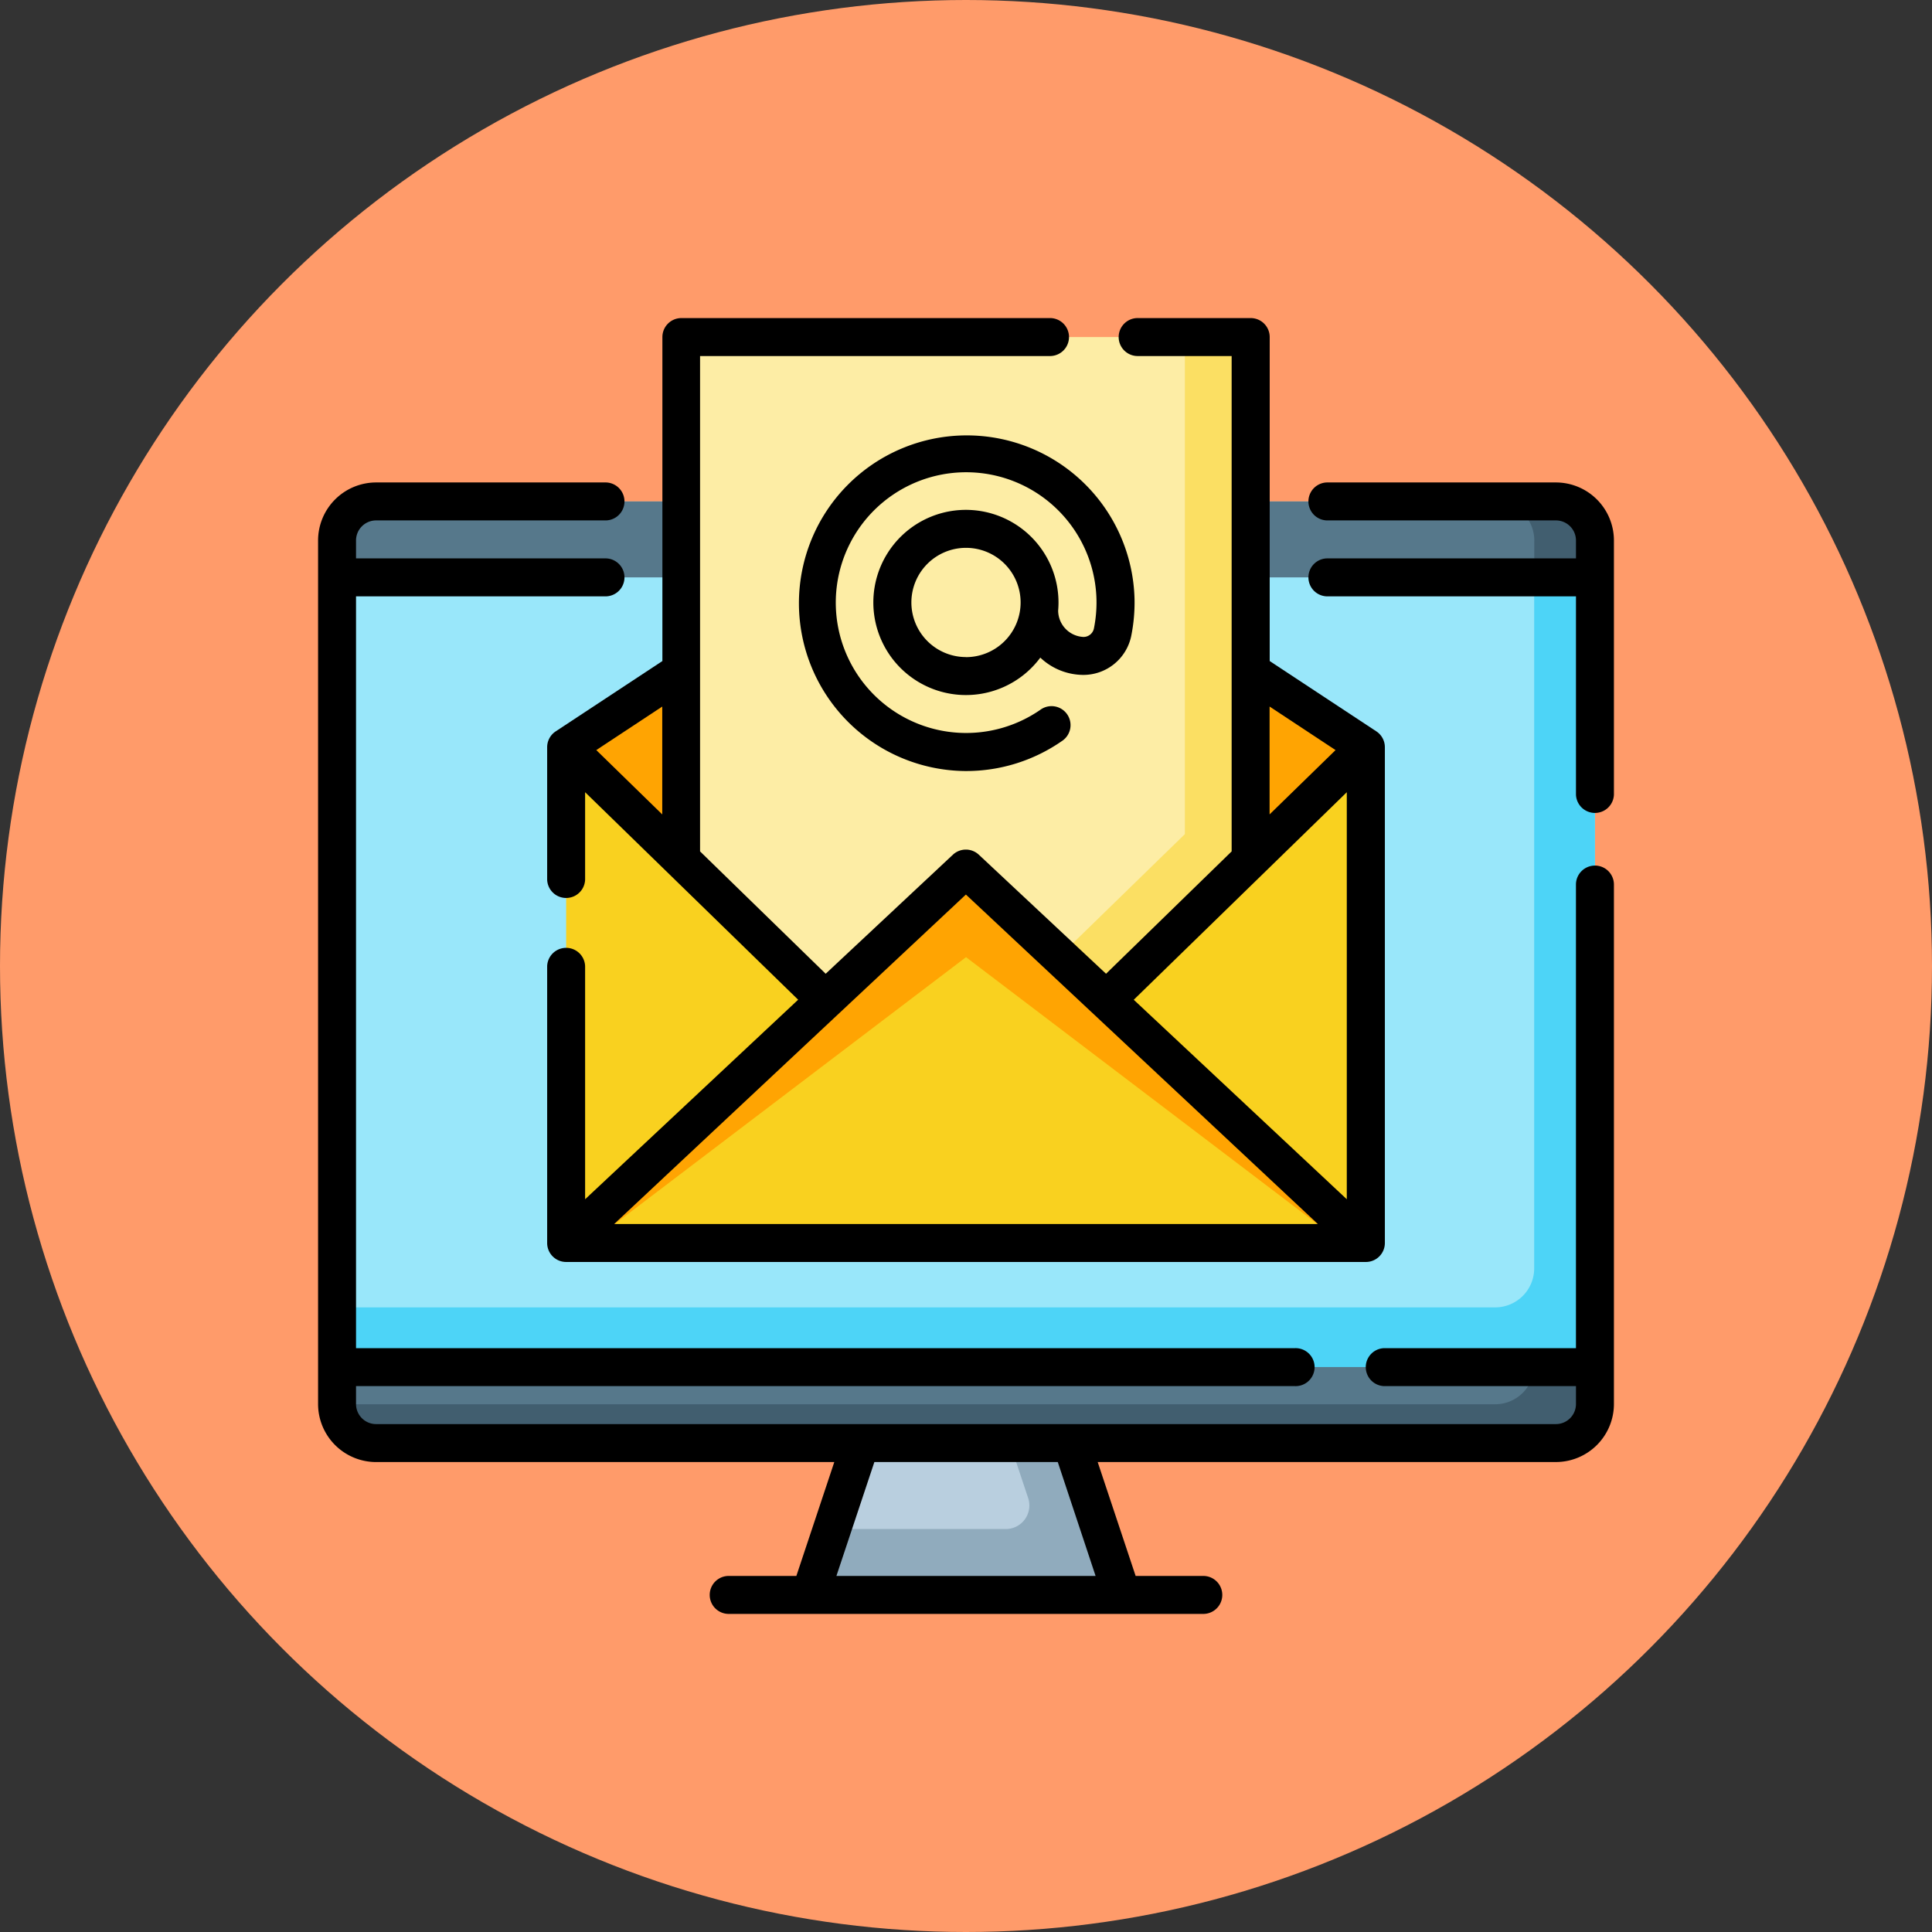 <svg xmlns="http://www.w3.org/2000/svg" width="82" height="82" viewBox="0 0 82 82">
  <rect x="0" y="0" width="82" height="82" fill="#333333" stroke="none"/>
  <g id="Grupo_1112083" data-name="Grupo 1112083" transform="translate(3527 10250)">
    <circle id="Elipse_11497" data-name="Elipse 11497" cx="41" cy="41" r="41" transform="translate(-3527 -10250)" fill="#ff9b6a"/>
    <g id="Grupo_1111739" data-name="Grupo 1111739" transform="translate(-3513.5 -10236.5)">
      <g id="Grupo_1111737" data-name="Grupo 1111737" transform="translate(0.806 0.806)">
        <g id="Grupo_1111736" data-name="Grupo 1111736" transform="translate(0 6.977)">
          <g id="Grupo_1111735" data-name="Grupo 1111735">
            <g id="Grupo_1111733" data-name="Grupo 1111733" transform="translate(20.074 37.813)">
              <path id="Trazado_901932" data-name="Trazado 901932" d="M207.616,433.047H194.375l.931-2.793,1.217-3.652L201,424.453l1.36.653,3.112,1.5Z" transform="translate(-194.375 -424.453)" fill="#b9cfdf"/>
              <path id="Trazado_901933" data-name="Trazado 901933" d="M207.616,438.474H194.375l.931-2.793h7.375a1,1,0,0,0,.951-1.319l-1.276-3.828,3.112,1.5Z" transform="translate(-194.375 -429.88)" fill="#90abbd"/>
            </g>
            <path id="Trazado_901934" data-name="Trazado 901934" d="M60.89,74.1v36.65a1.657,1.657,0,0,1-1.659,1.655H9.16A1.657,1.657,0,0,1,7.5,110.754V74.1A1.657,1.657,0,0,1,9.16,72.448H59.231A1.657,1.657,0,0,1,60.89,74.1Z" transform="translate(-7.501 -72.448)" fill="#99e7fa"/>
            <path id="Trazado_901935" data-name="Trazado 901935" d="M60.89,74.105v36.65a1.657,1.657,0,0,1-1.659,1.655H9.16A1.657,1.657,0,0,1,7.5,110.756v-4.1H56.653A1.657,1.657,0,0,0,58.311,105V74.105a1.657,1.657,0,0,0-1.659-1.655h2.578A1.657,1.657,0,0,1,60.89,74.105Z" transform="translate(-7.501 -72.45)" fill="#4dd4f7"/>
            <path id="Trazado_901936" data-name="Trazado 901936" d="M60.891,414.453v1.567a1.657,1.657,0,0,1-1.659,1.655H9.161A1.657,1.657,0,0,1,7.5,416.032v-1.579Z" transform="translate(-7.502 -377.714)" fill="#56788b"/>
            <path id="Trazado_901937" data-name="Trazado 901937" d="M60.89,74.105v1.567H7.5V74.105A1.657,1.657,0,0,1,9.16,72.45H59.231A1.657,1.657,0,0,1,60.89,74.105Z" transform="translate(-7.501 -72.45)" fill="#56788b"/>
            <g id="Grupo_1111734" data-name="Grupo 1111734" transform="translate(0 0)">
              <path id="Trazado_901938" data-name="Trazado 901938" d="M469.3,74.105v1.567h-2.578V74.105a1.657,1.657,0,0,0-1.659-1.655h2.578A1.657,1.657,0,0,1,469.3,74.105Z" transform="translate(-415.908 -72.45)" fill="#415e6f"/>
              <path id="Trazado_901939" data-name="Trazado 901939" d="M58.31,414.453h2.58v1.567a1.657,1.657,0,0,1-1.659,1.655H9.161A1.657,1.657,0,0,1,7.5,416.032H56.654A1.655,1.655,0,0,0,58.31,414.453Z" transform="translate(-7.502 -377.714)" fill="#415e6f"/>
            </g>
          </g>
        </g>
        <path id="Trazado_901940" data-name="Trazado 901940" d="M131.954,142.783v21.042H98.011V142.783l4.888-3.223h24.168Z" transform="translate(-88.288 -125.374)" fill="#f9d11f"/>
        <path id="Trazado_901941" data-name="Trazado 901941" d="M131.954,142.783l-4.888,4.761-6.126,5.967H109.025l-6.126-5.967-4.888-4.761,4.888-3.223h24.168Z" transform="translate(-88.288 -125.374)" fill="#ffa402"/>
        <path id="Trazado_901942" data-name="Trazado 901942" d="M167.679,7.5V29.67l-6.126,5.967H149.637l-6.126-5.967V7.5Z" transform="translate(-128.901 -7.5)" fill="#fdeda5"/>
        <path id="Trazado_901943" data-name="Trazado 901943" d="M285.221,7.5V29.67L279.1,35.637h-3.9l7.228-7.041V7.5Z" transform="translate(-246.443 -7.5)" fill="#fbdf63"/>
        <path id="Trazado_901944" data-name="Trazado 901944" d="M131.954,233.383H98.011l16.971-15.893Z" transform="translate(-88.288 -194.932)" fill="#f9d11f"/>
        <path id="Trazado_901945" data-name="Trazado 901945" d="M131.954,233.383h-1l-15.971-12.132L99.011,233.383h-1l16.971-15.893Z" transform="translate(-88.288 -194.932)" fill="#ffa402"/>
      </g>
      <g id="Grupo_1111738" data-name="Grupo 1111738" transform="translate(0 0)">
        <path id="Trazado_901946" data-name="Trazado 901946" d="M401.559,64.951h-9.725a.806.806,0,0,0,0,1.611h9.725a.852.852,0,0,1,.853.85v.762H391.834a.806.806,0,0,0,0,1.611h10.578V78.2a.806.806,0,0,0,1.611,0V67.412A2.465,2.465,0,0,0,401.559,64.951Z" transform="translate(-349.023 -57.974)"/>
        <path id="Trazado_901947" data-name="Trazado 901947" d="M54.194,81.213a.806.806,0,0,0-.806.806v19.676H45.245a.806.806,0,0,0,0,1.611h8.144v.762a.852.852,0,0,1-.853.85H2.464a.852.852,0,0,1-.853-.85v-.762H41.461a.806.806,0,1,0,0-1.611H1.611V69.786H12.227a.806.806,0,0,0,0-1.611H1.611v-.762a.852.852,0,0,1,.853-.85h9.763a.806.806,0,0,0,0-1.611H2.464A2.465,2.465,0,0,0,0,67.413v36.655a2.465,2.465,0,0,0,2.464,2.461H21.91L20.3,111.363H17.4a.806.806,0,0,0,0,1.611H37.6a.806.806,0,0,0,0-1.611H34.7l-1.611-4.835H52.536A2.465,2.465,0,0,0,55,104.068V82.018a.806.806,0,0,0-.806-.806ZM33,111.363H22l1.611-4.835h7.784Z" transform="translate(0 -57.975)"/>
        <path id="Trazado_901948" data-name="Trazado 901948" d="M90.871,17.542a.806.806,0,0,0-.362.673v5.62a.806.806,0,0,0,1.611,0V20.124l9.042,8.807L92.12,37.4V27.507a.806.806,0,0,0-1.611,0V39.256a.806.806,0,0,0,.806.806h33.943a.806.806,0,0,0,.806-.806V18.214a.806.806,0,0,0-.362-.673l-4.526-2.984V.806A.806.806,0,0,0,120.37,0H115.6a.806.806,0,1,0,0,1.611h3.961V22.636l-5.331,5.193-5.4-5.053a.806.806,0,0,0-1.1,0l-5.4,5.053-5.331-5.193V1.611h14.881a.806.806,0,0,0,0-1.611H96.2A.806.806,0,0,0,95.4.806V14.557Zm30.3-1.054,2.8,1.848-2.8,2.73Zm3.277,3.636V37.4l-9.042-8.467Zm-16.166,4.343L123.219,38.45H93.354ZM92.594,18.336l2.8-1.848v4.579Z" transform="translate(-80.786 0)"/>
        <path id="Trazado_901949" data-name="Trazado 901949" d="M196.559,49a3.93,3.93,0,1,0,3.154,6.271,2.665,2.665,0,0,0,1.839.734,2.074,2.074,0,0,0,2.016-1.634,7.206,7.206,0,0,0,.144-1.586,7.123,7.123,0,1,0-7.2,7.3h.044a7.11,7.11,0,0,0,4.071-1.271.806.806,0,1,0-.918-1.324,5.533,5.533,0,1,1,2.388-4.672,5.585,5.585,0,0,1-.11,1.222.452.452,0,0,1-.439.354,1.127,1.127,0,0,1-1.078-1.12q.015-.17.015-.344A3.934,3.934,0,0,0,196.559,49Zm0,6.248a2.318,2.318,0,1,1,2.318-2.318A2.321,2.321,0,0,1,196.559,55.251Z" transform="translate(-169.059 -40.86)"/>
      </g>
    </g>
  </g>
</svg>
